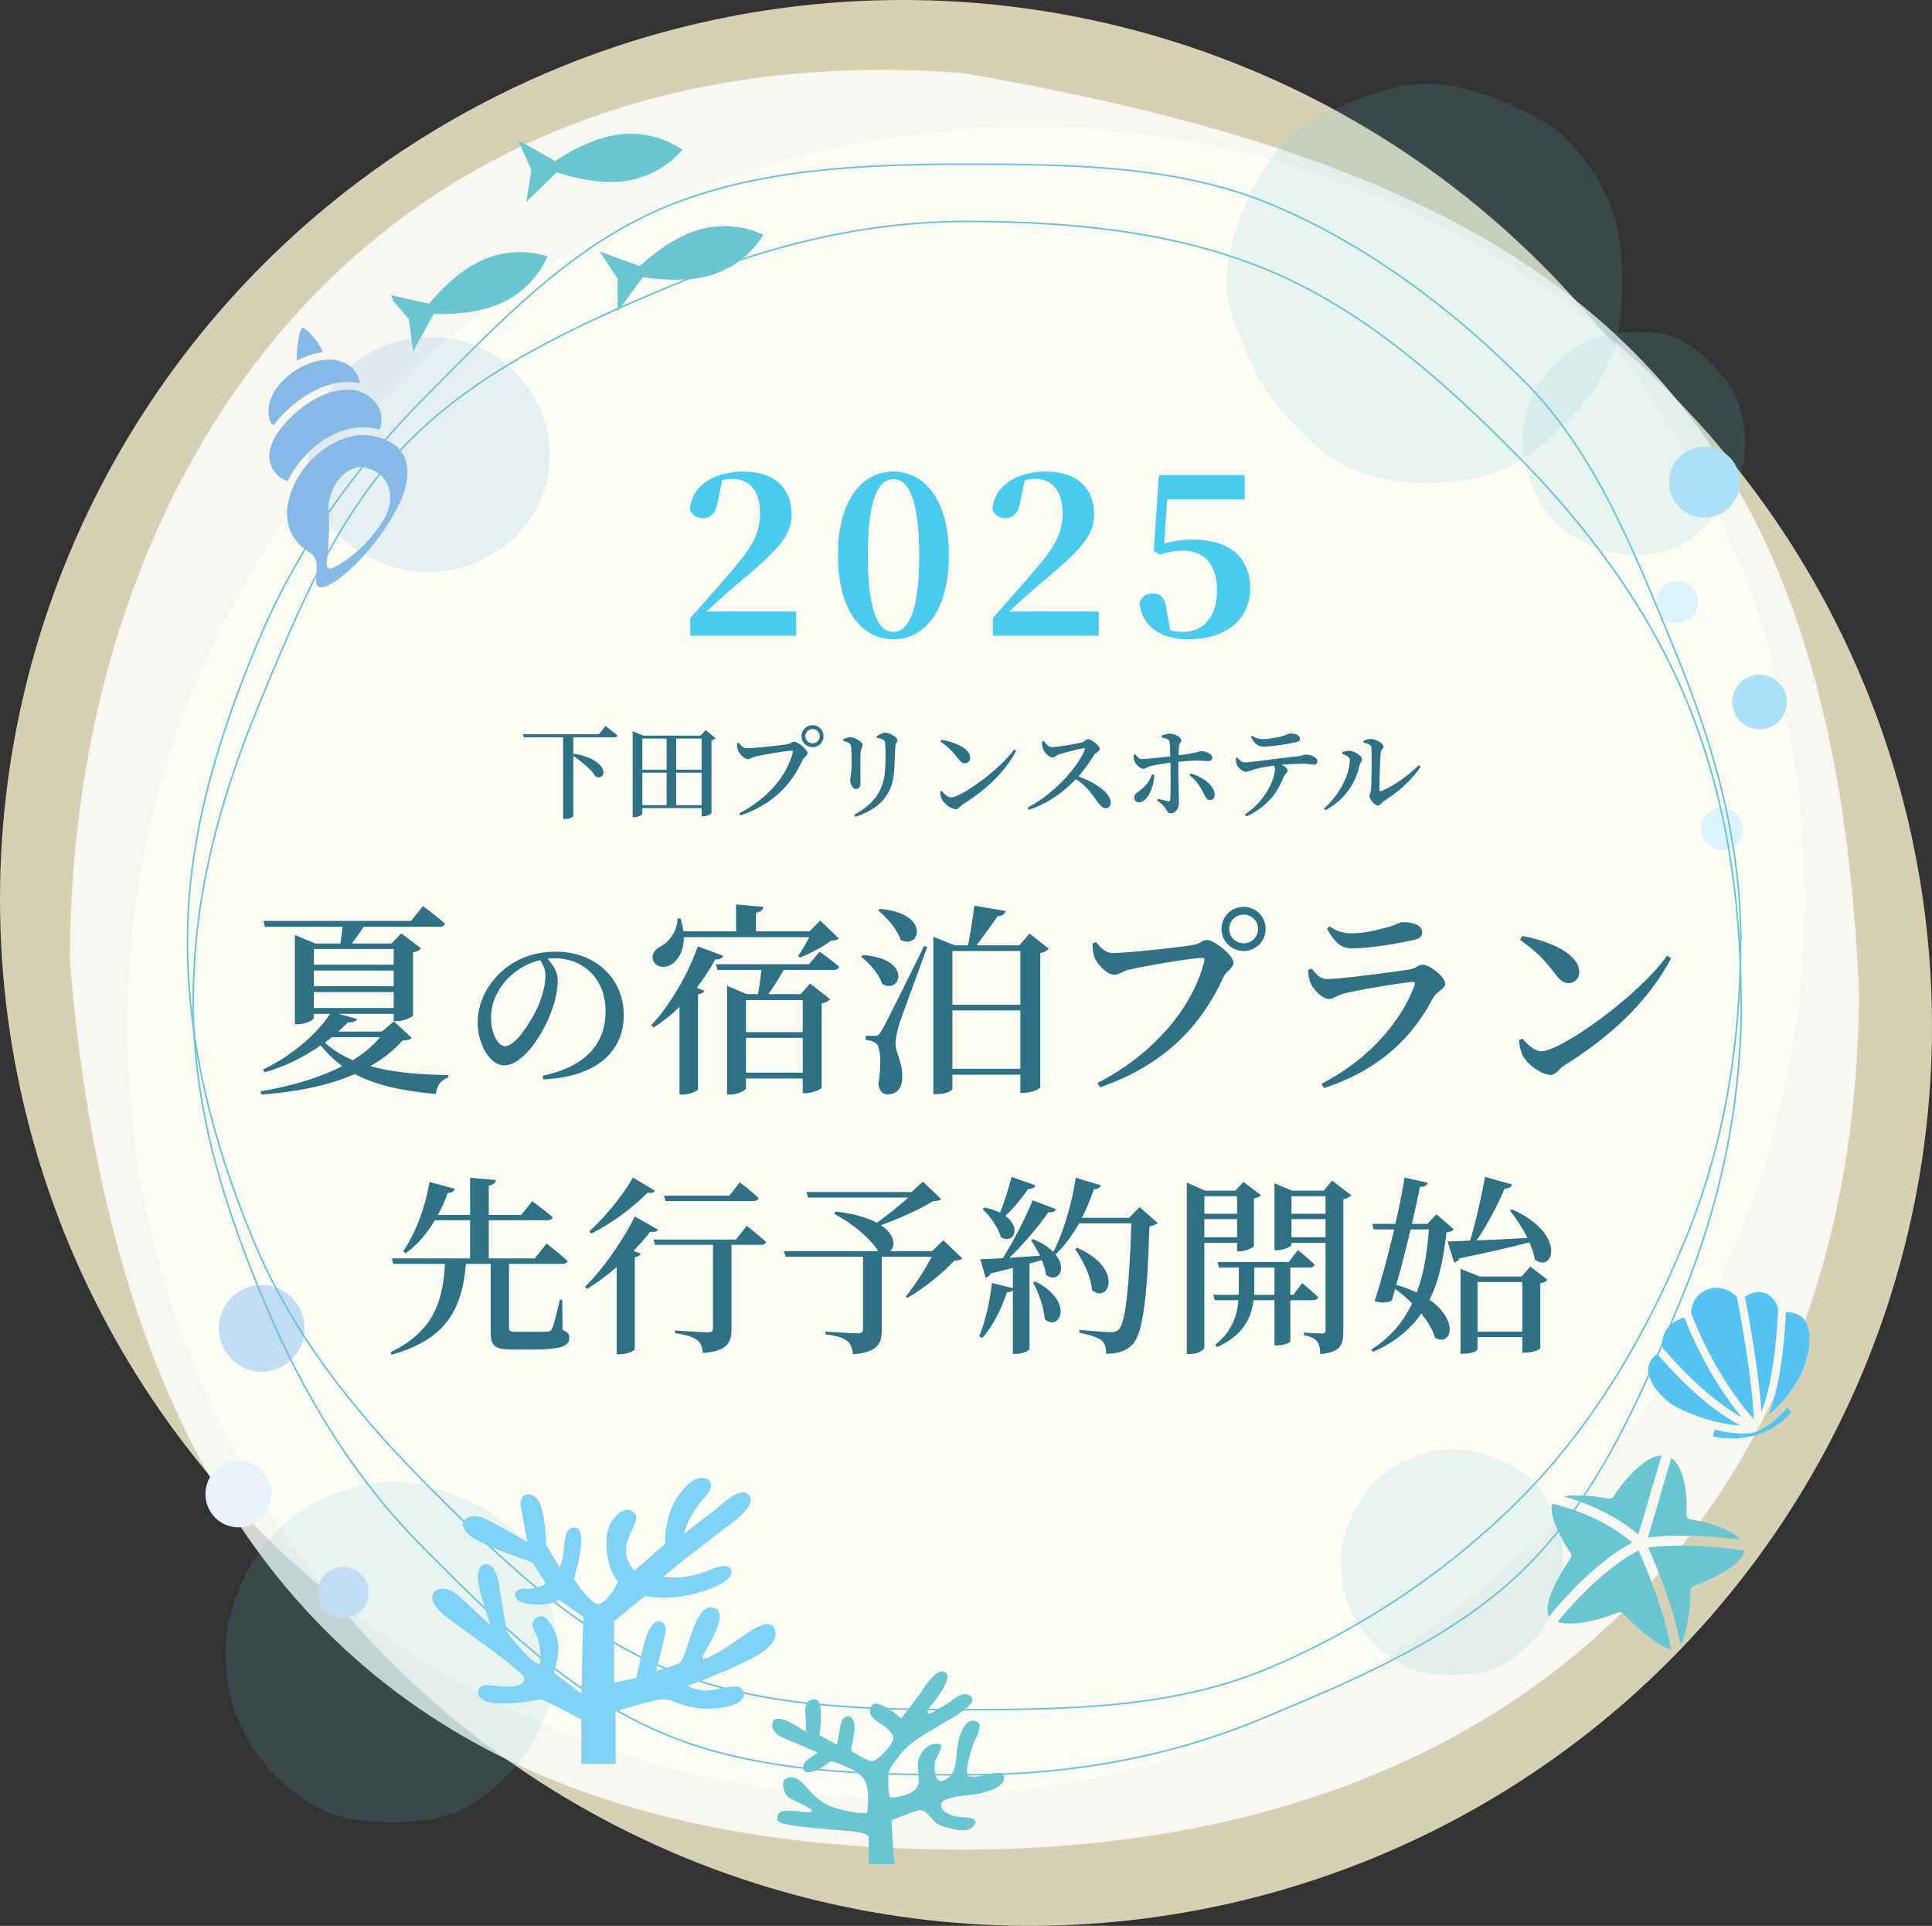 <svg width="608" height="606" viewBox="0 0 608 606" fill="none" xmlns="http://www.w3.org/2000/svg">
<rect x="0" y="0" width="608" height="606" fill="#333333" stroke="none"/>
<ellipse cx="324" cy="323" rx="284" ry="283" fill="#FDF9D6" fill-opacity="0.8"/>
<ellipse cx="284" cy="283" rx="284" ry="283" fill="#FDF9D6" fill-opacity="0.8"/>
<path d="M585 311.365C585 466.437 487.13 582 302.759 582C154.471 582 39.795 518.786 22 302.476C22 148.099 116.41 9.123 302.759 22.952C488.613 55.053 576.597 119.254 585 311.365Z" fill="white" fill-opacity="0.8"/>
<g style="mix-blend-mode:multiply" opacity="0.15">
<path d="M510.378 88.737C510.378 97.216 509.857 105.584 506.836 112.964C503.707 120.608 498.427 127.198 492.734 132.974C487.041 138.751 480.652 144.396 473.091 147.581C465.79 150.634 457.381 152.061 448.971 152.061C440.562 152.061 432.24 150.436 424.939 147.361C417.377 144.198 411.64 137.96 405.947 132.205C400.254 126.451 395.995 119.861 392.866 112.218C389.846 104.838 386 97.216 386 88.737C386 80.259 388.803 72.176 391.823 64.818C394.952 57.174 399.146 49.904 404.839 44.149C410.532 38.395 418.138 35.166 425.699 31.981C433 28.928 440.562 26.38 448.95 26.38C457.337 26.38 465.051 28.598 472.33 31.673C479.892 34.836 487.541 38.219 493.234 43.974C498.927 49.728 503.642 56.889 506.793 64.532C509.813 71.913 510.378 80.281 510.378 88.759V88.737Z" fill="#69C5D2"/>
</g>
<g style="mix-blend-mode:multiply" opacity="0.15">
<path d="M549.218 138.969C549.218 143.724 548.402 148.358 546.698 152.507C544.946 156.801 541.754 160.173 538.538 163.4C535.346 166.626 532.154 170.217 527.906 172.012C523.802 173.735 519.074 174.584 514.37 174.584C509.666 174.584 505.034 173.468 500.954 171.745C496.706 169.974 492.578 167.5 489.361 164.249C486.169 161.022 483.769 156.801 482.017 152.531C480.313 148.382 479.257 143.749 479.257 138.994C479.257 134.239 480.193 129.532 481.897 125.408C483.649 121.114 486.601 117.402 489.793 114.175C492.986 110.949 496.922 108.595 501.17 106.824C505.274 105.102 509.642 104.398 514.37 104.398C519.098 104.398 523.634 104.665 527.738 106.388C531.986 108.159 535.394 111.288 538.586 114.515C541.778 117.742 544.826 121.211 546.578 125.505C548.282 129.653 549.194 134.239 549.194 138.994L549.218 138.969Z" fill="#69C5D2"/>
</g>
<path d="M119.616 326.392H104.384C103.68 326.968 102.976 327.544 102.208 328.056C104.64 330.296 107.584 332.152 111.04 333.624C114.432 331.512 117.312 329.144 119.616 326.392ZM98.752 312.184V317.176H123.904V312.184H98.752ZM123.904 298.616H98.752V303.544H123.904V298.616ZM123.904 310.328V305.4H98.752V310.328H123.904ZM123.968 321.4L129.536 326.584C129.024 327.224 128.32 327.352 126.656 327.416C123.84 330.616 120.448 333.24 116.544 335.48C123.136 337.336 131.2 338.168 141.12 338.296L141.056 339.064C138.752 339.832 137.472 341.56 137.152 344.248C125.888 343.224 117.888 341.304 111.68 337.976C103.424 341.56 93.44 343.608 82.304 344.44L81.984 343.416C91.584 341.816 100.48 339.192 107.712 335.48C105.216 333.624 102.976 331.512 100.928 328.952C96 332.408 89.984 335.544 83.328 337.4L82.752 336.568C91.904 332.216 99.904 325.176 103.872 319.032H98.752V320.312C98.752 320.952 96.192 322.296 93.632 322.296H92.8V294.2L99.2 296.888H107.136C107.392 295.288 107.648 293.304 107.84 291.64H83.392L82.88 289.784H129.344L133.12 285.112C133.12 285.112 137.408 288.312 140.032 290.616C139.904 291.32 139.2 291.64 138.368 291.64H114.432C113.28 293.368 111.936 295.352 110.72 296.888H123.264L126.272 293.688L132.48 298.424C132.096 298.936 131.2 299.448 129.984 299.704V319.48C129.92 319.992 126.976 321.336 124.928 321.336H123.904V319.032H106.56L112.384 320.632C112.128 321.336 111.296 321.72 109.44 321.72C108.544 322.68 107.52 323.64 106.496 324.6H120.192L123.968 321.4ZM171.656 307.08C171.656 305.176 170.928 303.552 170.032 302.096C166.28 302.992 162.584 305.008 159.84 307.864C156.48 311.392 154.52 315.536 154.52 320.24C154.52 325.112 156.648 329.2 158.944 329.2C162.36 329.2 167.4 321.024 169.36 316.544C170.704 313.52 171.656 309.824 171.656 307.08ZM170.984 339.672L170.76 338.496C184.704 335.584 190.584 328.08 190.584 318.168C190.584 308.032 183.64 301.536 174.456 301.536C173.784 301.536 173.056 301.592 172.328 301.648C173.896 303.44 175.52 305.848 175.52 308.312C175.52 311.056 174.904 314.528 173.672 317.832C171.264 324.776 164.88 335.248 158.552 335.248C154.352 335.248 150.32 328.808 150.32 321.64C150.32 316.264 152.896 309.936 158.216 305.4C162.752 301.424 168.464 299.464 174.96 299.464C187.224 299.464 196.296 307.808 196.296 319.456C196.296 329.48 189.52 338.72 170.984 339.672ZM254.672 294.904H215.184C215.248 299.256 213.392 302.136 211.28 303.48C209.296 304.76 206.416 304.44 205.584 302.328C204.88 300.344 206.096 298.68 207.824 297.848C210.448 296.504 213.264 293.048 213.2 289.016H214.16C214.608 290.488 214.928 291.832 215.056 293.048H231.632V284.6L240.208 285.368C240.144 286.264 239.568 286.904 237.904 287.16V293.048H254.8L258.128 289.656L263.952 295.288C263.504 295.8 262.736 295.928 261.52 295.992C259.152 297.848 254.864 300.088 251.856 301.304L251.152 300.856C252.304 299.256 253.648 296.888 254.672 294.904ZM219.6 297.784L227.6 300.792C227.28 301.496 226.448 302.008 225.104 301.88C223.312 305.144 221.328 308.088 219.216 310.84L221.648 311.736C221.456 312.312 220.816 312.696 219.664 312.888V342.776C219.6 343.224 217.104 344.44 214.928 344.44H213.84V316.856C211.216 319.416 208.528 321.528 205.712 323.32L204.944 322.616C210.256 316.984 216.144 307.576 219.6 297.784ZM252.624 314.68H234.768V324.792H252.624V314.68ZM234.768 337.528H252.624V326.584H234.768V337.528ZM254.608 303.416L257.936 299.448C257.936 299.448 261.712 302.136 264.08 304.184C263.952 304.888 263.248 305.208 262.352 305.208H246.608C245.264 307.64 243.472 310.52 241.808 312.824H251.984L254.928 309.496L261.264 314.424C260.88 314.936 259.92 315.448 258.576 315.768V342.264C258.512 342.776 255.568 343.992 253.52 343.992H252.624V339.384H234.768V342.456C234.768 343.032 232.272 344.44 229.776 344.44H228.816V310.2L235.024 312.824H238.544C238.992 310.392 239.376 307.512 239.632 305.208H225.808L225.296 303.416H254.608ZM276.368 286.52L276.88 286.008C293.136 287.352 289.488 299 283.408 295.736C282.384 292.408 279.056 288.696 276.368 286.52ZM270.992 301.048L271.568 300.536C287.312 301.624 283.472 313.08 277.648 309.624C276.688 306.552 273.616 303.032 270.992 301.048ZM290.832 297.656L291.792 297.976C289.104 305.528 283.792 319.608 282.832 322.744C282.32 324.792 281.808 326.904 281.808 328.504C281.936 331.704 284.176 334.2 283.92 339.512C283.792 342.584 282.064 344.376 279.312 344.376C277.904 344.376 276.752 343.416 276.432 341.176C277.456 334.52 277.136 329.208 275.6 328.248C274.768 327.608 273.744 327.352 272.4 327.224V325.944H275.28C276.24 325.944 276.432 325.88 277.2 324.664C278.608 322.36 278.608 322.36 290.832 297.656ZM299.728 336.312H321.104V317.944H299.728V336.312ZM321.104 299.256H299.728V316.152H321.104V299.256ZM323.984 293.752L330.064 298.552C329.552 299.128 328.784 299.64 327.376 299.896V342.072C327.376 342.456 325.2 343.864 322.128 343.864H321.104V338.168H299.728V342.648C299.728 343.096 297.872 344.312 294.736 344.312H293.712V294.776L300.496 297.464H304.656C305.296 294.072 306.192 288.696 306.64 284.984L316.432 286.648C316.176 287.736 315.344 288.248 313.936 288.312C312.144 290.936 309.392 294.776 307.28 297.464H320.784L323.984 293.752ZM391.376 299.256C387.536 299.256 384.4 296.184 384.4 292.28C384.4 288.44 387.536 285.368 391.376 285.368C395.216 285.368 398.288 288.44 398.288 292.28C398.288 296.184 395.216 299.256 391.376 299.256ZM391.376 287.8C388.88 287.8 386.832 289.784 386.832 292.28C386.832 294.84 388.88 296.824 391.376 296.824C393.872 296.824 395.92 294.84 395.92 292.28C395.92 289.784 393.872 287.8 391.376 287.8ZM344.912 296.44C346.32 298.168 347.856 299.896 350.16 299.896C354.64 299.896 372.624 297.976 375.888 297.272C378.064 296.824 378.32 295.8 379.792 295.8C382.288 295.8 388.176 300.792 388.176 302.84C388.176 304.696 386 305.336 385.04 307.448C377.808 323.192 366.16 335.224 346.192 342.136L345.36 340.792C363.216 331.64 375.504 316.792 379.024 302.328C379.216 301.624 378.896 301.432 378.32 301.432C374.672 301.432 358.864 304.248 355.216 305.144C353.616 305.528 352.08 306.744 350.736 306.744C348.24 306.744 344.976 303.032 344.336 300.984C343.952 299.704 343.888 298.616 343.824 296.888L344.912 296.44ZM412.368 309.176C411.92 307.896 411.728 306.744 411.664 305.272L412.752 304.76C414.352 306.744 415.504 308.088 417.744 308.088C421.584 308.088 438.8 305.848 443.472 305.08C445.648 304.76 446.352 303.544 447.632 303.544C450 303.544 454.8 307.448 454.8 309.624C454.8 311.096 452.048 311.992 450.896 314.168C444.752 325.944 434.64 336.504 416.656 342.392L415.888 341.048C430.992 333.24 440.976 321.336 445.2 310.008C445.456 309.24 445.2 308.92 444.432 308.984C440.272 309.304 426.832 311.608 422.672 312.696C420.752 313.208 419.664 314.36 418.256 314.36C416.016 314.36 413.008 311.032 412.368 309.176ZM447.568 293.432C447.568 294.584 446.864 295.352 444.816 295.8C439.888 296.888 431.12 298.424 425.488 298.424C421.84 298.424 419.856 296.312 417.616 292.216L418.384 291.512C420.944 293.24 422.992 293.688 425.104 293.688C429.52 293.688 433.04 292.728 435.92 291.96C439.44 291.128 440.272 290.168 441.424 290.168C445.072 290.168 447.568 291.32 447.568 293.432ZM478.352 295.736L479.056 294.52C487.184 295.992 496.976 299.96 496.976 305.912C496.976 307.832 495.632 309.368 493.648 309.368C491.984 309.368 490.896 308.408 489.232 306.232C486.16 302.264 484.24 299.96 478.352 295.736ZM485.072 330.808C491.088 330.808 515.472 313.592 524.624 300.728L525.904 301.56C518.48 315.448 506.704 326.264 492.24 335.288C490.512 336.376 489.744 338.232 488.08 338.232C484.88 338.232 480.72 334.776 479.376 332.472C478.672 331.192 478.096 328.888 478.032 327.352L478.992 326.776C480.656 328.568 482.832 330.808 485.072 330.808Z" fill="#2E7184"/>
<g style="mix-blend-mode:multiply" opacity="0.15">
<path d="M175.309 520.221C175.309 527.47 173.955 534.016 171.358 540.34C168.687 546.886 165.358 552.84 160.455 557.796C155.589 562.715 150.211 567.375 143.735 570.112C137.478 572.737 130.49 573.366 123.283 573.366C116.075 573.366 109.05 572.774 102.831 570.149C96.355 567.449 90.83 562.9 85.927 557.981C81.025 553.062 77.366 547.108 74.659 540.562C72.061 534.238 71 527.47 71 520.221C71 512.972 72.61 506.426 75.207 500.102C77.878 493.556 81.281 487.676 86.184 482.72C91.05 477.801 96.574 473.622 103.05 470.885C109.306 468.26 116.075 466.3 123.246 466.3C130.417 466.3 137.295 468.038 143.552 470.627C150.028 473.326 156.54 476.655 161.406 481.611C166.272 486.529 168.687 493.519 171.358 500.065C173.955 506.389 175.236 512.972 175.236 520.221H175.309Z" fill="#69C5D2"/>
</g>
<path d="M188.478 231.064L190.526 228.44C190.526 228.44 192.894 230.232 194.334 231.48C194.238 231.832 193.886 231.992 193.406 231.992H180.414V237.144C192.062 239 191.07 245.88 187.486 244.376C186.11 242.168 183.006 239.576 180.414 237.88V256.76C180.414 257.016 179.39 257.72 177.79 257.72H177.214V231.992H164.83L164.574 231.064H188.478ZM212.798 253.368H220.798V243.128H212.798V253.368ZM202.142 243.128V253.368H209.79V243.128H202.142ZM209.79 232.408H202.142V242.2H209.79V232.408ZM220.798 232.408H212.798V242.2H220.798V232.408ZM222.046 229.752L225.214 232.28C225.022 232.536 224.542 232.792 223.902 232.952V255.896C223.838 256.152 222.398 256.888 221.278 256.888H220.798V254.296H202.142V255.992C202.142 256.376 200.958 257.144 199.614 257.144H199.102V230.072L202.366 231.48H220.478L222.046 229.752ZM255.71 235.128C253.79 235.128 252.222 233.592 252.222 231.64C252.222 229.72 253.79 228.184 255.71 228.184C257.63 228.184 259.166 229.72 259.166 231.64C259.166 233.592 257.63 235.128 255.71 235.128ZM255.71 229.4C254.462 229.4 253.438 230.392 253.438 231.64C253.438 232.92 254.462 233.912 255.71 233.912C256.958 233.912 257.982 232.92 257.982 231.64C257.982 230.392 256.958 229.4 255.71 229.4ZM232.478 233.72C233.182 234.584 233.95 235.448 235.102 235.448C237.342 235.448 246.334 234.488 247.966 234.136C249.054 233.912 249.182 233.4 249.918 233.4C251.166 233.4 254.11 235.896 254.11 236.92C254.11 237.848 253.022 238.168 252.542 239.224C248.926 247.096 243.102 253.112 233.118 256.568L232.702 255.896C241.63 251.32 247.774 243.896 249.534 236.664C249.63 236.312 249.47 236.216 249.182 236.216C247.358 236.216 239.454 237.624 237.63 238.072C236.83 238.264 236.062 238.872 235.39 238.872C234.142 238.872 232.51 237.016 232.19 235.992C231.998 235.352 231.966 234.808 231.934 233.944L232.478 233.72ZM281.405 242.424C280.989 250.008 276.797 254.552 269.181 257.016L268.829 256.376C274.941 253.08 278.077 248.824 278.525 242.392C278.717 239.8 278.717 236.152 278.589 234.168C278.557 233.496 278.493 233.112 277.885 232.76C277.469 232.504 276.733 232.344 275.965 232.184L275.933 231.608C276.733 231.096 277.853 230.552 278.589 230.552C279.901 230.552 282.429 232.024 282.429 232.856C282.429 233.624 281.821 233.88 281.757 234.872C281.661 236.76 281.533 240.472 281.405 242.424ZM267.165 233.816C266.685 233.56 266.077 233.336 265.373 233.144V232.568C266.077 232.28 266.941 231.992 267.613 231.992C268.925 231.992 271.453 233.4 271.453 234.424C271.453 235.16 270.909 235.576 270.813 236.824C270.717 238.2 270.781 244.44 270.781 246.232C270.781 247.736 270.205 248.28 269.341 248.28C268.413 248.28 267.581 246.936 267.581 245.368C267.581 244.536 267.965 243.48 267.997 241.08C268.029 239.544 267.965 236.28 267.837 235.032C267.741 234.328 267.645 234.072 267.165 233.816ZM295.997 233.368L296.349 232.76C300.413 233.496 305.309 235.48 305.309 238.456C305.309 239.416 304.637 240.184 303.645 240.184C302.813 240.184 302.269 239.704 301.437 238.616C299.901 236.632 298.941 235.48 295.997 233.368ZM299.357 250.904C302.365 250.904 314.557 242.296 319.133 235.864L319.773 236.28C316.061 243.224 310.173 248.632 302.941 253.144C302.077 253.688 301.693 254.616 300.861 254.616C299.261 254.616 297.181 252.888 296.509 251.736C296.157 251.096 295.869 249.944 295.837 249.176L296.317 248.888C297.149 249.784 298.237 250.904 299.357 250.904ZM327.924 233.464L328.532 233.208C329.172 234.072 329.908 235.096 330.996 235.096C333.012 235.096 338.932 234.008 340.564 233.592C341.3 233.4 341.78 232.6 342.356 232.6C343.54 232.6 346.1 234.744 346.1 235.64C346.1 236.408 344.82 236.824 344.436 237.4C343.348 239.032 341.556 241.912 339.38 244.312C344.596 246.2 349.556 249.464 349.556 252.664C349.556 253.496 348.98 254.328 347.956 254.328C346.868 254.328 346.196 253.336 344.852 251.576C343.124 249.176 341.524 247.032 338.58 245.176C335.636 248.248 330.836 252.472 323.764 254.84L323.348 254.168C330.9 250.264 338.644 242.36 341.396 235.96C341.556 235.512 341.364 235.416 341.012 235.448C339.316 235.672 335.06 236.824 333.396 237.304C332.372 237.624 332.116 238.328 331.252 238.328C330.036 238.328 328.628 236.664 328.244 235.64C328.052 235.096 327.924 234.328 327.924 233.464ZM362.516 243.704L363.252 243.832C363.156 247.512 361.14 252.472 358.452 252.472C357.524 252.472 356.948 251.832 356.948 250.968C356.948 249.816 357.684 249.592 359.028 248.504C361.044 246.936 361.908 245.4 362.516 243.704ZM365.588 232.088L365.556 231.48C366.292 231.192 367.38 230.872 368.276 230.872C369.78 230.904 371.764 232.056 371.764 232.952C371.764 233.624 371.156 233.784 371.06 234.68C370.964 235.416 370.9 236.504 370.868 237.688C377.108 236.856 377.364 236.376 378.132 236.376C379.476 236.376 381.492 237.208 381.492 238.392C381.492 239.16 381.044 239.48 380.18 239.48C379.092 239.48 378.068 239.32 376.404 239.32C375.156 239.32 372.916 239.512 370.804 239.736C370.804 240.728 370.804 241.688 370.804 242.488C370.804 245.4 371.028 251.512 371.028 252.6C371.028 254.168 370.004 255.928 368.564 255.928C367.412 255.928 367.412 255.32 366.676 254.168C366.196 253.464 365.236 252.6 364.148 251.928L364.436 251.352C365.62 251.672 366.836 251.992 367.668 252.12C368.02 252.152 368.244 252.088 368.276 251.672C368.404 250.072 368.404 245.176 368.372 242.456C368.372 241.848 368.372 240.952 368.34 239.992C366.324 240.248 363.892 240.632 362.324 240.984C361.076 241.272 360.596 241.912 359.764 241.912C358.9 241.912 357.588 240.792 357.044 239.576C356.82 239.096 356.756 238.168 356.756 237.56L357.268 237.336C357.972 238.264 358.548 238.872 359.38 238.872C360.852 238.872 365.748 238.296 368.308 238.008C368.276 235.992 368.18 234.04 368.052 233.464C367.828 232.6 367.06 232.376 365.588 232.088ZM374.324 243.896L374.676 243.384C378.324 244.44 381.908 246.84 382.26 249.816C382.388 250.936 381.844 251.736 380.82 251.736C379.7 251.736 379.252 250.584 378.708 249.528C377.78 247.608 376.5 245.624 374.324 243.896ZM393.652 231.864L394.036 231.512C395.284 232.344 396.308 232.568 397.364 232.568C399.508 232.568 401.876 232.056 403.316 231.704C405.044 231.256 405.492 230.808 406.036 230.808C407.828 230.808 409.076 231.416 409.076 232.44C409.076 233.016 408.724 233.4 407.7 233.592C405.204 234.136 400.308 234.936 397.556 234.936C395.732 234.936 394.74 233.88 393.652 231.864ZM388.948 238.552L389.396 238.36C390.132 239.192 390.74 239.896 391.636 239.896C393.812 239.896 402.676 238.552 407.668 238.072C409.876 237.848 410.452 237.464 410.868 237.464C412.564 237.464 414.58 238.36 414.58 239.48C414.58 240.312 414.228 240.6 413.428 240.6C412.788 240.6 411.348 240.312 409.62 240.312C408.18 240.312 405.908 240.408 403.412 240.632C404.436 241.24 405.204 241.88 405.204 242.488C405.204 243.224 404.372 243.48 403.828 244.792C402.42 248.312 399.732 253.368 392.308 256.92L391.764 256.312C399.06 251.416 401.236 244.28 401.236 242.104C401.236 241.72 401.14 241.336 400.852 240.92C398.484 241.24 395.892 241.752 394.868 242.04C393.844 242.36 392.82 242.84 391.988 242.84C391.028 242.872 389.492 241.464 389.14 240.44C388.948 239.96 388.916 239.288 388.948 238.552ZM429.114 233.72L429.082 233.144C430.01 232.696 430.65 232.536 431.45 232.536C432.986 232.536 435.386 233.976 435.386 234.904C435.386 235.672 434.65 235.768 434.522 236.888C434.298 238.584 434.074 246.168 434.106 248.504C434.106 248.952 434.33 249.08 434.714 248.92C438.746 247.256 443.13 244.056 446.49 240.792L447.066 241.24C444.346 245.464 439.77 249.4 435.642 251.992C434.906 252.472 434.394 253.464 433.594 253.464C432.602 253.464 430.97 251.448 430.97 250.648C430.97 250.008 431.354 249.656 431.482 248.408C431.61 246.744 431.77 238.36 431.578 235.288C431.546 234.424 430.682 233.976 429.114 233.72ZM424.794 239.128C424.794 238.104 423.418 237.592 422.458 237.272V236.664C423.098 236.44 423.834 236.216 424.666 236.248C426.01 236.312 428.634 237.72 428.634 238.872C428.634 239.64 427.962 240.088 427.802 240.888C426.746 246.072 423.482 251.448 417.146 254.968L416.666 254.392C421.626 250.168 424.794 243.416 424.794 239.128Z" fill="#2E7184"/>
<path d="M217.234 200V194.492C221.246 189.936 225.258 185.448 228.59 181.572C235.934 173.14 239.198 168.584 239.198 161.512C239.198 154.576 235.934 150.7 230.494 150.7C228.454 150.7 226.346 151.176 224.102 152.264L227.366 150.7L225.87 157.84C225.122 162.056 223.15 163.076 221.178 163.076C219.342 163.076 217.778 162.056 217.098 160.356C217.642 152.536 225.258 148.388 233.826 148.388C244.23 148.388 249.126 153.964 249.126 162.056C249.126 169.196 243.346 174.364 231.174 184.496C228.794 186.536 224.85 190.072 220.974 193.676L221.722 191.16V192.452H250.554V200H217.234ZM281.125 201.156C272.013 201.156 263.717 193.2 263.717 174.704C263.717 156.276 272.013 148.388 281.125 148.388C290.237 148.388 298.601 156.276 298.601 174.704C298.601 193.2 290.237 201.156 281.125 201.156ZM281.125 198.844C285.409 198.844 289.285 193.472 289.285 174.704C289.285 156.004 285.409 150.768 281.125 150.768C276.841 150.768 273.101 155.936 273.101 174.704C273.101 193.54 276.841 198.844 281.125 198.844ZM312.447 200V194.492C316.459 189.936 320.471 185.448 323.803 181.572C331.147 173.14 334.411 168.584 334.411 161.512C334.411 154.576 331.147 150.7 325.707 150.7C323.667 150.7 321.559 151.176 319.315 152.264L322.579 150.7L321.083 157.84C320.335 162.056 318.363 163.076 316.391 163.076C314.555 163.076 312.991 162.056 312.311 160.356C312.855 152.536 320.471 148.388 329.039 148.388C339.443 148.388 344.339 153.964 344.339 162.056C344.339 169.196 338.559 174.364 326.387 184.496C324.007 186.536 320.063 190.072 316.187 193.676L316.935 191.16V192.452H345.767V200H312.447ZM373.891 201.156C364.847 201.156 359.271 196.736 358.591 189.596C359.271 187.692 360.903 186.74 362.671 186.74C365.187 186.74 366.683 188.1 367.091 191.772L368.383 198.98L366.071 197.212C368.247 198.368 369.607 198.844 372.191 198.844C378.787 198.844 383.003 194.22 383.003 185.584C383.003 177.628 378.855 173.276 372.395 173.276C369.743 173.276 367.431 173.752 365.051 174.568L363.079 173.344L364.711 149.544H391.707V157.16H366.071L367.703 151.584L366.207 173.004L363.555 172.188C367.431 170.42 371.171 169.808 375.387 169.808C386.539 169.808 393.407 175.112 393.407 185.108C393.407 195.444 385.315 201.156 373.891 201.156Z" fill="#4ACAED"/>
<path d="M176.92 409L177.04 418.48C178.78 419.14 179.14 419.8 179.14 421C179.14 423.52 176.86 424.66 167.26 424.66H161.2C155.62 424.66 154.42 423.46 154.42 419.26V397.72H146.62C145.42 412.3 140.14 421.54 123.22 426.28L122.92 425.5C135.94 419.14 139.36 410.32 140.02 397.72H123.82L123.28 395.98H147.94V383.98H136.84C134.26 388.3 131.2 391.84 127.66 394.36L126.88 393.76C130.48 388.48 133.78 380.38 135.16 371.92L143.14 374.08C142.9 374.86 142.24 375.4 140.92 375.34C140.02 377.8 139 380.14 137.8 382.3H147.94V370.6L156.04 371.32C155.92 372.16 155.38 372.76 153.82 373.06V382.3H164.02L167.5 377.98C167.5 377.98 171.4 380.86 173.92 383.02C173.8 383.68 173.14 383.98 172.3 383.98H153.82V395.98H168.34L172 391.3C172 391.3 176.14 394.54 178.6 396.76C178.42 397.42 177.82 397.72 176.92 397.72H160.18V398.44V417.82C160.18 418.78 160.42 419.08 162.4 419.08H167.74C169.84 419.08 171.58 419.08 172.36 419.02C173.14 418.96 173.38 418.72 173.74 418.06C174.34 416.92 175.18 413.26 176.2 409H176.92ZM237.16 377.92H209.44L208.96 376.24H229.54L232.78 372.04C232.78 372.04 236.56 374.92 238.72 376.96C238.6 377.62 238 377.92 237.16 377.92ZM199.18 370.54L206.08 374.68C205.72 375.28 205.12 375.52 203.8 375.28C199.78 379.42 193 384.76 186.04 388.18L185.44 387.46C190.78 382.72 196.48 375.4 199.18 370.54ZM199.78 382.78L207.04 386.92C206.74 387.52 206.14 387.82 204.64 387.58C203.2 389.44 201.4 391.48 199.36 393.64L201.64 394.48C201.4 395.02 200.86 395.44 199.78 395.62V424.54C199.72 425.02 197.32 426.16 195.16 426.16H194.08V398.68C191.2 401.2 188.02 403.6 184.78 405.58L184.12 404.92C190.42 398.68 196.72 389.14 199.78 382.78ZM231.64 390.04L235 385.72C235 385.72 238.78 388.72 241.12 390.82C240.94 391.42 240.28 391.72 239.44 391.72H230.2V418.18C230.2 422.32 229.06 425.2 221.2 425.74C221.08 424 220.54 422.5 219.4 421.66C218.14 420.76 216.28 420.04 212.44 419.5V418.66C212.44 418.66 221.14 419.26 222.76 419.26C224.02 419.26 224.38 418.84 224.38 418V391.72H206.14L205.66 390.04H231.64ZM296.86 390.28L302.86 395.98C302.32 396.46 301.66 396.64 300.28 396.7C296.92 400.48 290.56 405.52 285.58 408.4L285.04 407.98C287.74 404.68 291.22 399.4 293.2 395.44H277.48V418.54C277.48 422.68 276.28 425.56 268.42 426.16C268.3 424.36 267.76 422.92 266.62 421.96C265.48 421.06 263.62 420.34 259.78 419.86V419.02C259.78 419.02 268.36 419.56 270.04 419.56C271.18 419.56 271.6 419.14 271.6 418.3V395.44H247.24L246.7 393.7H276.4C274.6 390.7 269.56 385.66 262.54 382L262.84 381.22C268.78 381.88 273.04 383.2 275.92 384.76C279.16 382.48 283.12 379.36 285.82 376.84H254.32L253.78 375.1H286.84L290.44 371.86L296.2 377.32C295.72 377.8 295 377.92 293.56 377.98C289.66 380.5 282.76 383.5 277.24 385.54C281.86 388.6 281.86 392.32 280.06 393.7H293.32L296.86 390.28ZM318.34 370.36L325.9 373C325.66 373.66 324.94 374.14 323.62 374.08C321.46 377.14 318.94 380.26 316.36 382.6C321.76 386.44 318.7 391.72 314.92 389.26C314.2 386.2 311.44 382.6 309.22 380.44L309.76 379.96C311.8 380.38 313.42 380.98 314.74 381.58C316 378.46 317.32 374.26 318.34 370.36ZM325.12 403.6L325.84 403.24C338.44 409.72 333.34 419.26 328.78 415.06C328.54 411.34 326.8 406.72 325.12 403.6ZM358.6 379.84L364.3 384.82C363.82 385.36 363.04 385.72 361.72 385.9C361.12 406.48 359.86 419.38 356.5 422.98C354.4 425.14 351.88 425.98 348.1 425.98C348.1 424.18 347.74 422.68 346.72 421.84C345.58 420.82 342.7 419.98 339.7 419.38V418.48C342.94 418.78 347.98 419.2 349.54 419.2C350.8 419.2 351.34 418.96 352.06 418.36C354.34 416.26 355.48 403 356.02 384.94H339.58C337.42 388.78 334.96 392.08 332.2 394.72H332.14C336.1 399.46 332.68 403.96 329.2 401.14C329.02 399.7 328.54 398.08 327.88 396.52L323.98 397.6V424.48C323.98 424.84 322.24 426.04 319.6 426.04H318.76V405.94C318.46 406.36 317.8 406.66 316.84 406.72C315.04 412.24 312.34 417.46 309.1 421L308.14 420.46C310 416.14 311.5 409.72 312.16 403.72L318.76 405.34V398.98C316.6 399.52 314.26 400.12 311.74 400.72C311.38 401.5 310.84 401.92 310.18 402.04L308.5 396.22C310.06 396.22 312.58 396.1 315.58 395.92C319.12 390.34 322.78 383.08 325 377.68L332.32 380.5C332.02 381.16 331.24 381.64 329.92 381.46C327.04 385.66 322.36 391.24 317.62 395.8C320.56 395.62 323.86 395.38 327.28 395.14C326.38 393.34 325.42 391.66 324.46 390.28L325.12 389.92C328.06 391.12 330.1 392.56 331.48 393.94C334.54 388.06 337.24 379.18 338.56 370.6L346.48 373C346.18 373.72 345.52 374.2 344.26 374.2C343.18 377.38 341.92 380.38 340.48 383.2H355.36L358.6 379.84ZM338.32 393.04L338.98 392.62C353.98 399.28 348.82 410.44 343.66 405.94C343.36 401.56 340.72 396.46 338.32 393.04ZM389.32 376.42H379V381.94H389.32V376.42ZM379 389.32H389.32V383.62H379V389.32ZM389.32 391.06H379V424C379 424.72 377.02 426.1 374.44 426.1H373.48V372.1L379.3 374.68H388.78L391.3 371.92L396.82 376.06C396.46 376.48 395.68 376.96 394.6 377.14V392.08C394.54 392.56 391.96 393.76 390.16 393.76H389.32V391.06ZM394.66 407.44H401.08V398.86H394.72V405.4C394.72 406.06 394.72 406.72 394.66 407.44ZM413.2 409.12H406.06V422.08C406.06 422.38 404.44 423.34 401.98 423.34H401.08V409.12H394.48C393.88 414.34 391.48 420.1 383.02 423.88L382.42 423.16C387.7 419.02 389.32 413.98 389.74 409.12H382.3L381.82 407.44H389.8C389.86 406.78 389.86 406.06 389.86 405.4V398.86H383.62L383.14 397.12H405.58L408.46 393.4C408.46 393.4 411.7 395.98 413.68 397.9C413.56 398.56 412.96 398.86 412.12 398.86H406.06V407.44H407.02L409.78 403.72C409.78 403.72 412.9 406.3 414.82 408.16C414.64 408.82 414.04 409.12 413.2 409.12ZM406.42 389.32H417.16V383.62H406.42V389.32ZM417.16 376.42H406.42V381.94H417.16V376.42ZM419.2 371.5L425.26 376.12C424.84 376.6 423.88 377.14 422.74 377.38V419.08C422.74 423.16 421.96 425.44 415.54 426.1C415.42 424.36 415.18 422.92 414.52 422.14C413.74 421.24 412.66 420.58 410.32 420.16V419.32C410.32 419.32 415 419.62 415.96 419.62C416.92 419.62 417.16 419.26 417.16 418.48V391.06H406.42V391.72C406.42 392.2 404.08 393.4 401.86 393.4H401.08V372.34L406.66 374.68H416.56L419.2 371.5ZM449.68 386.86H443.92C442.54 392.68 440.92 399.04 439.42 404.32C441.88 405.04 443.98 405.82 445.84 406.72C448.12 400.72 449.14 393.94 449.68 386.86ZM452.08 382.12L457.48 386.8C457.06 387.4 456.52 387.64 455.2 387.76C454.36 395.38 453.04 402.64 449.86 409C459.4 415.66 456.64 423.88 451.6 420.94C450.88 418.42 449.32 415.84 447.28 413.32C443.92 418.18 439.12 422.32 432.1 425.38L431.56 424.66C437.62 420.82 441.64 415.9 444.4 410.14C442.72 408.46 440.86 406.9 439.06 405.58C438.7 406.9 438.34 408.1 437.98 409.24C436.96 409.96 434.8 410.08 432.58 409.42C434.38 404.14 436.78 395.2 438.76 386.86H432.34L431.8 385.12H439.12C440.44 379.36 441.52 374.02 442 370.54L449.26 372.16C449.02 372.94 448.42 373.48 446.86 373.48C446.32 376.24 445.42 380.44 444.34 385.12H449.2L452.08 382.12ZM464.98 419.02H479.08V403.42H464.98V419.02ZM478.84 401.68L481.6 398.56L487 402.7C486.58 403.24 485.98 403.6 484.72 403.78V424.24C484.72 424.54 482.8 425.62 480.04 425.62H479.08V420.76H464.98V424.6C464.98 425.02 463.3 425.98 460.54 425.98H459.64V399.28L465.7 401.68H478.84ZM475.18 380.92L475.84 380.56C493.3 388.3 488.74 400.84 483.04 396.34C482.74 394.6 482.14 392.8 481.3 390.94C475.9 392.32 468.76 394 459.28 395.98C458.92 396.7 458.26 397.18 457.6 397.24L455.56 390.64C457.24 390.64 459.64 390.52 462.64 390.4C464.56 384.1 466.3 376.18 467.32 370.36L475.84 372.7C475.6 373.48 474.88 374.02 473.5 374.02C471.58 378.64 468.34 384.94 464.68 390.34C469.3 390.16 474.88 389.86 480.7 389.56C479.14 386.38 477.04 383.32 475.18 380.92Z" fill="#2E7184"/>
<g clip-path="url(#clip0_38_42)">
<path d="M541.69 267.456C538.042 267.304 535.208 264.224 535.36 260.577C535.512 256.93 538.592 254.096 542.239 254.247C545.886 254.399 548.72 257.479 548.569 261.126C548.417 264.774 545.337 267.608 541.69 267.456Z" fill="#DDF3FC"/>
<path d="M527.543 196.086C523.895 195.935 521.061 192.855 521.213 189.207C521.365 185.56 524.445 182.726 528.092 182.878C531.739 183.029 534.573 186.109 534.422 189.757C534.27 193.404 531.19 196.238 527.543 196.086Z" fill="#DDF3FC"/>
<path d="M562.317 221.253C562.12 225.989 558.124 229.676 553.378 229.479C548.632 229.281 544.955 225.275 545.152 220.539C545.349 215.803 549.346 212.116 554.092 212.313C558.838 212.511 562.515 216.507 562.317 221.253Z" fill="#AAE1F8"/>
<path d="M547.545 152.179C547.288 158.344 542.085 163.132 535.93 162.876C529.775 162.62 524.987 157.417 525.244 151.252C525.5 145.087 530.693 140.309 536.848 140.565C543.003 140.821 547.791 146.024 547.535 152.179L547.545 152.179Z" fill="#AAE1F8"/>
</g>
<path d="M111.698 508.308C107.801 510.394 102.97 508.892 100.906 504.951C98.842 501.01 100.328 496.124 104.225 494.037C108.121 491.95 112.953 493.453 115.017 497.394C117.08 501.334 115.594 506.221 111.698 508.308Z" fill="#C2DCF2"/>
<path d="M65.855 475.034C68.537 480.156 74.813 482.108 79.877 479.396C84.942 476.683 86.872 470.336 84.19 465.214C81.508 460.092 75.232 458.14 70.167 460.853C65.103 463.566 63.173 469.912 65.855 475.034Z" fill="#E6F1FA"/>
<path d="M70.438 424.379C73.922 431.033 82.092 433.574 88.672 430.05C95.252 426.526 97.765 418.263 94.28 411.609C90.796 404.955 82.626 402.414 76.046 405.938C69.466 409.462 66.953 417.724 70.438 424.379Z" fill="#C2DCF2"/>
<g clip-path="url(#clip1_38_42)">
<path d="M513.652 485.392C504.202 477.214 492.092 474.001 488.404 473.167C487.419 476.901 491.379 484.536 494.229 488.646C494.606 489.188 494.606 489.919 494.229 490.44C491.903 493.653 486.141 502.978 487.105 507.714C487.189 508.089 487.335 508.381 487.482 508.673C490.897 504.459 501.709 491.775 513.652 485.392Z" fill="#69C5D2"/>
<path d="M532.049 478.132C531.232 478.027 530.645 477.297 530.708 476.463C531.001 472.311 530.624 461.839 525.931 458.814L518.597 483.827C529.262 482.429 542.023 483.764 547.743 484.515C544.432 480.677 535.695 478.632 532.049 478.132Z" fill="#69C5D2"/>
<path d="M518.681 486.977C520.902 491.942 526.769 505.795 528.801 517.686C530.897 514.452 531.944 506.254 532.007 500.517C532.007 499.849 532.426 499.265 533.055 499.056C537.225 497.617 548.372 492.652 549 487.853C544.726 487.248 530.122 485.413 518.681 486.977Z" fill="#69C5D2"/>
<path d="M522.893 458C517.047 458.209 510.153 467.117 507.827 470.872C507.471 471.435 506.822 471.706 506.172 471.581C501.856 470.705 495.884 470.183 492.071 470.872C497.581 472.395 507.387 475.879 515.58 482.93L522.893 458Z" fill="#69C5D2"/>
<path d="M490.143 510.384C495.863 512.115 505.564 508.944 509.147 507.422C509.357 507.338 509.567 507.296 509.776 507.296C510.195 507.296 510.635 507.463 510.928 507.797C515.119 512.324 521.95 518.165 525.826 518.979C523.961 507.109 517.696 492.464 515.643 487.874C504.391 493.694 493.705 506.024 490.143 510.363V510.384Z" fill="#69C5D2"/>
</g>
<g style="mix-blend-mode:multiply">
<path d="M548 315.148C548 348.51 541.071 379.741 529.086 408.732C516.677 438.826 503.349 469.914 480.794 492.582C458.239 515.249 427.164 528.289 397.22 540.759C368.337 552.804 337.438 558.488 304.242 558.488C271.046 558.488 238.097 557.707 209.214 545.698C179.27 533.227 155.796 509.707 133.241 487.039C110.686 464.371 94.741 437.653 82.297 407.56C70.313 378.533 60.803 348.546 60.803 315.184C60.803 281.822 69.287 251.373 81.237 222.381C93.645 192.288 106.16 161.52 128.715 138.816C151.271 116.149 181.426 102.363 211.335 89.892C240.218 77.848 270.975 69.676 304.171 69.676C337.368 69.676 370.175 72.981 399.023 84.989C428.967 97.46 453.749 119.453 476.304 142.156C498.859 164.824 518.48 190.689 530.889 220.782C542.874 249.81 547.894 281.786 547.894 315.184L548 315.148Z" stroke="#69C5D2" stroke-width="0.5" stroke-miterlimit="10"/>
</g>
<g style="mix-blend-mode:multiply">
<path d="M547.788 296.175C547.788 329.537 542.273 361.229 530.288 390.257C517.879 420.35 501.193 448.738 478.638 471.406C456.083 494.074 428.578 512.691 398.67 525.162C369.787 537.206 337.509 537.988 304.278 537.988C271.046 537.988 238.769 537.242 209.886 525.197C179.942 512.727 156.786 489.739 134.231 467.071C111.676 444.404 91.949 419.817 79.505 389.724C67.52 360.697 59 329.537 59 296.175C59 262.813 68.722 232.116 80.707 203.124C93.115 173.031 111.287 147.556 133.842 124.889C156.397 102.221 179.164 77.706 209.108 65.235C237.991 53.19 271.081 51.663 304.278 51.663C337.474 51.663 370.989 52.196 399.872 64.24C429.816 76.711 457.108 97.247 479.663 119.914C502.218 142.582 514.203 173.528 526.647 203.621C538.632 232.649 547.823 262.813 547.823 296.175H547.788Z" stroke="#69C5D2" stroke-width="0.5" stroke-miterlimit="10"/>
</g>
<g clip-path="url(#clip2_38_42)">
<path d="M547.696 448.552C541.489 448.342 532.528 445.51 527.452 442.708C523.268 440.401 518.741 435.291 518.7 431.056C518.687 429.079 519.658 427.404 521.599 426.031C524.483 429.486 535.579 442.229 547.68 448.554L547.696 448.552Z" fill="#54C3F1"/>
<path d="M523.068 423.899C522.953 422.482 522.927 416.517 530.089 414.621C531.622 418.632 537.647 433.344 548.128 445.959C536.043 439.332 524.774 425.961 523.068 423.899Z" fill="#54C3F1"/>
<path d="M551.897 446.552C539.523 432.71 532.914 415.124 532.132 412.987C532.213 411.963 532.833 407.253 537.644 405.63C542.346 404.07 545.785 407.278 546.604 408.164C547.177 411.09 551.443 433.038 551.897 446.552Z" fill="#54C3F1"/>
<path d="M549.128 408.086C550.16 407.352 552.599 405.971 555.287 406.872C558.599 407.984 559.467 411.291 559.577 411.81C559.509 413.664 558.769 433.401 554.281 444.263C553.532 430.933 549.912 412.102 549.128 408.086Z" fill="#54C3F1"/>
<path d="M567.09 414.512C568.84 416.088 569.635 418.772 569.415 422.472C568.882 431.943 562.134 440.707 556.545 445.247C560.868 434.836 561.832 417.45 562.031 412.855C563.28 412.843 565.455 413.056 567.092 414.529L567.09 414.512Z" fill="#54C3F1"/>
<path d="M552.427 450.546C552.427 450.546 552.495 450.555 552.528 450.551C552.758 450.525 552.981 450.432 553.163 450.278C553.338 450.208 553.55 450.167 553.723 450.08C553.723 450.08 553.74 450.078 553.756 450.076C553.756 450.076 553.756 450.076 553.772 450.074C553.772 450.074 553.789 450.072 553.805 450.071C556.14 448.935 559.382 446.43 562.484 443.011C562.932 443.424 563.353 443.891 563.683 444.434C561.755 446.77 553.834 454.905 539.221 452.064C539.21 451.533 539.27 450.761 539.549 449.865C543.46 450.823 547.404 451.346 550.512 450.985C551.202 450.905 551.82 450.767 552.417 450.598L552.427 450.546Z" fill="#54C3F1"/>
</g>
<g clip-path="url(#clip3_38_42)">
<path d="M157.821 95.329C150.383 98.683 141.45 98.971 136.495 98.802L130.022 110.537L128.644 100.394L121.955 92.647L135.018 95.558C138.177 91.745 144.302 85.229 151.741 81.875C162.68 76.942 172.293 80.698 172.293 80.698C172.293 80.698 168.732 90.394 157.804 95.322L157.821 95.329Z" fill="#69C5D2"/>
<path d="M196.618 56.991C188.53 58.069 179.89 55.78 175.193 54.196L165.634 63.564L167.226 53.453L163.043 44.111L174.72 50.65C178.841 47.904 186.579 43.421 194.667 42.343C206.563 40.759 214.692 47.117 214.692 47.117C214.692 47.117 208.498 55.383 196.615 56.965L196.618 56.991Z" fill="#69C5D2"/>
<path d="M223.938 86.522C216.126 88.876 207.231 87.995 202.341 87.18L194.399 97.953L194.358 87.717L188.738 79.162L201.309 83.755C204.939 80.387 211.863 74.727 219.676 72.373C231.166 68.912 240.205 73.891 240.205 73.891C240.205 73.891 235.409 83.039 223.931 86.497L223.938 86.522Z" fill="#69C5D2"/>
</g>
<g clip-path="url(#clip4_38_42)">
<g style="mix-blend-mode:multiply" opacity="0.2">
<path d="M99.192 131.759C86.504 169.289 131.96 194.967 160.68 170.188C183.672 150.371 172.44 113.387 143.768 106.947C124.76 102.676 105.448 113.259 99.192 131.759Z" fill="#84BAE5"/>
</g>
</g>
<g clip-path="url(#clip5_38_42)">
<path d="M101.599 110.861C101.257 109.871 100.691 108.832 99.892 107.721C97.557 104.522 96.267 103.557 95.638 103.268C95.332 103.128 95.196 103.154 95.174 103.162C95.138 103.163 94.433 103.388 93.918 106.783C93.716 108.108 93.284 110.975 93.359 113.508C95.905 112.126 98.752 111.166 101.591 110.84L101.599 110.861Z" fill="#84BAE5"/>
<path d="M110.928 120.249C111.693 120.317 112.454 120.471 113.194 120.67C113.168 120.303 113.12 119.945 113.037 119.588C112.698 118.245 112.071 117.106 111.199 116.192C110.342 115.285 109.363 114.605 108.296 114.115C103.811 112.054 97.907 113.506 93.364 116.309C87.6 119.881 82.787 126.316 85.036 132.629C85.036 132.629 85.286 133.24 86.103 133.81C86.303 133.529 86.504 133.285 86.676 133.063C91.808 126.668 101.231 119.48 110.928 120.249Z" fill="#84BAE5"/>
<path d="M114.564 134.481C116.227 134.519 117.898 134.772 119.488 135.201C120.532 132.35 120.223 129.479 118.468 127.061C117.383 125.57 115.868 124.361 114.188 123.589C113.078 123.079 111.901 122.751 110.718 122.669C101.981 121.968 93.304 128.649 88.546 134.577C86.672 136.924 82.686 142.906 86.119 148.027C87.284 149.766 88.738 150.877 90.467 151.388C94.867 142.424 104.524 134.228 114.549 134.474L114.564 134.481Z" fill="#84BAE5"/>
<path d="M127.523 144.402C126.821 142.503 125.494 140.884 123.574 139.594C122.964 139.19 122.289 138.809 121.588 138.487C119.469 137.514 116.99 136.942 114.505 136.881C106.072 136.675 94.7 144.367 91.168 156.14C89.871 160.504 88.961 168.609 97.51 173.918C99.992 175.448 99.764 178.372 99.573 180.712C99.35 183.586 99.473 184.475 100.735 184.771C104.318 185.638 118.143 173.952 125.73 158.32C127.186 155.303 129.379 149.489 127.494 144.389L127.523 144.402ZM104.441 178.82C104.129 178.96 103.783 178.943 103.476 178.802C103.403 178.768 103.316 178.728 103.256 178.665C102.917 178.403 102.737 177.984 102.789 177.565C102.8 177.464 104.03 167.044 103.392 161.152C102.947 156.997 105.074 151.79 108.353 149.08C110.644 147.173 113.245 146.596 115.905 147.393L116.058 147.445C119.09 148.431 121.211 150.362 122.199 153.065C123.368 156.26 122.777 160.241 120.638 163.705C113.704 174.872 104.825 178.677 104.456 178.827L104.441 178.82Z" fill="#84BAE5"/>
</g>
<g clip-path="url(#clip6_38_42)">
<g style="mix-blend-mode:multiply" opacity="0.15">
<path d="M492 491.77C492 496.578 491.091 500.921 489.348 505.116C487.604 509.311 485.319 513.433 482.028 516.696C478.737 519.959 475.151 523.05 470.804 524.866C466.456 526.681 461.912 527.025 457.074 527.025C452.235 527.025 447.519 526.632 443.344 524.89C439.169 523.148 435.288 520.082 431.997 516.819C428.705 513.556 426.249 509.606 424.432 505.263C422.614 500.921 421.976 496.578 421.976 491.77C421.976 486.961 423.056 482.619 424.8 478.424C426.544 474.228 428.877 470.18 432.169 466.893C435.46 463.605 439.144 460.858 443.491 459.042C447.839 457.227 452.235 456 457.049 456C461.863 456 466.481 457.153 470.681 458.87C474.881 460.588 479.4 462.869 482.667 466.157C485.933 469.444 487.555 474.057 489.348 478.399C491.14 482.742 491.951 486.961 491.951 491.77H492Z" fill="#69C5D2"/>
</g>
</g>
<g clip-path="url(#clip7_38_42)">
<path d="M182.94 541.025V555.017H193.735V538.537C193.735 538.537 205.157 535.009 208.546 534.703C211.935 534.396 215.697 538.367 224.95 537.6C234.202 536.816 234.609 533.629 233.846 531.959C233.219 530.613 231.372 530.34 227.678 531.141C223.967 531.942 220.425 532.658 216.409 530.493C216.409 530.493 232.22 524.767 239.557 520.132C245.878 516.144 243.641 512.326 243.641 512.326C243.641 512.326 242.489 508.747 235.541 513.639C229.237 518.087 224.458 521.205 221.832 521.887C219.205 522.569 223.509 518.376 225.814 511.849C227.949 505.816 224.119 505.816 224.119 505.816C224.119 505.816 221.188 504.521 218.409 511.849C215.629 519.177 215.223 523.267 212.952 523.71L206.529 525.858L209.308 514.371C209.308 514.371 210.393 510.196 207.156 510.196C203.733 510.196 201.903 520.609 201.903 520.609L200.208 528.039L193.261 529.471V510.196L202.988 502.186C202.988 502.186 212.24 504.419 223.967 499.766C223.967 499.766 230.915 497.125 230.135 494.313C229.559 492.199 227.509 492.285 222.577 494.313C217.646 496.341 211.308 496.801 208.851 496.034C215.951 490.154 223.492 484.411 230.864 478.838C234.355 476.197 237.981 472.362 235.287 470.096C232.83 468.016 227.695 472.788 225.526 474.697C225.526 474.697 215.324 482.349 215.223 482.792C215.223 482.792 216.053 478.583 220.018 473.112C221.018 471.749 225.814 468.016 222.73 465.511C222.73 465.511 220.103 463.654 216.256 467.369C212.393 471.101 209.308 476.776 209.308 485.774L199.581 494.313C199.581 494.313 195.87 489.967 197.26 485.468C198.649 480.969 201.581 477.696 199.412 475.873C197.802 474.51 195.396 474.867 192.786 478.327C189.549 482.571 190.464 492.932 194.498 497.67C194.498 497.67 191.108 504.742 188.16 504.742C185.838 504.742 180.602 496.869 180.602 496.869C180.602 496.869 183.212 488.484 182.923 483.917C182.618 479.094 179.382 481.088 179.382 481.088C179.382 481.088 177.992 481.088 177.535 486.405C177.043 492.012 176.145 493.239 176.145 493.239L171.824 486.098C171.824 486.098 171.824 478.958 170.434 474.527C169.045 470.096 166.723 470.249 165.96 470.249C165.198 470.249 163.334 471.152 163.961 474.527C164.842 479.367 165.96 485.093 165.96 485.161C165.96 485.161 155.691 479.315 152.658 477.901C148.37 475.89 144.371 478.123 146.049 481.105C147.489 483.644 150.794 484.973 153.319 486.183C159.623 489.217 167.028 491.023 167.655 491.859L171.824 498.403C171.824 498.403 168.892 500.243 165.198 499.937C161.487 499.63 160.114 504.027 166.74 504.76C173.366 505.492 175.976 503.464 175.976 503.464L183.55 508.781L182.94 532.93L174.298 526.318C174.298 526.318 176.857 519.126 174.993 514.388C173.247 509.923 171.146 507.895 169.35 508.781C166.418 510.213 167.808 512.531 168.74 514.388C169.672 516.246 170.434 520.285 169.977 523.097C169.519 525.892 159.792 514.491 159.487 513.349C159.182 512.224 157.013 498.403 157.013 498.403C157.013 498.403 155.928 491.075 152.234 492.319C148.709 493.495 151.455 502.203 151.455 502.203L154.234 511.338L144.202 501.999C144.202 501.999 140.49 498.658 137.406 500.38C134.322 502.101 136.796 505.731 139.728 508.185C142.66 510.656 156.386 520.149 159.792 523.097C163.181 526.045 166.265 527.818 164.418 529.505C162.571 531.175 158.555 530.681 156.555 530.544C154.556 530.408 150.997 529.42 150.539 532.01C150.082 534.6 152.539 536.151 159.182 535.998C165.825 535.845 169.062 534.754 170.129 534.754C171.214 534.754 182.94 541.094 182.94 541.094V541.025Z" fill="#80D2F4"/>
</g>
<path d="M281.619 586.611H273.386V577.914C272.348 576.106 265.521 576.191 259.53 575.526C253.539 574.861 244.452 574.383 244.553 572.473C244.653 570.563 245.205 569.506 249.138 569.796C253.071 570.086 255.698 570.751 255.497 569.744C255.313 568.738 249.874 566.828 248.201 565.583C246.511 564.338 245.858 560.808 247.08 559.853C248.301 558.898 250.493 558.744 253.071 561.575C256.635 565.498 258.593 568.073 265.052 569.506C267.579 570.068 270.307 570.734 272.917 570.478C273.152 566.658 274.022 561.473 270.842 558.608C269.336 557.244 267.345 556.34 265.487 555.589C265.002 555.385 261.772 553.952 261.304 554.327C261.304 554.327 255.129 559.205 253.071 557.192C253.071 557.192 251.765 555.282 254.56 553.372L257.371 551.462L245.758 546.499C245.758 546.499 242.294 544.777 243.13 542.014C243.967 539.251 249.021 542.014 251.832 543.822C254.644 545.629 253.706 544.777 253.706 544.777L253.522 539.609C253.522 539.609 252.485 535.022 256.15 534.732C259.814 534.442 257.84 546.005 257.84 546.005L263.362 548.972L264.299 544.095C264.299 544.095 264.584 539.319 267.395 540.172C270.206 541.025 268.232 548.205 268.232 548.205L267.864 550.967C267.864 550.967 273.018 554.412 274.691 554.123C276.381 553.833 280.866 549.245 281.151 547.045C281.435 544.845 276.197 541.792 276.197 541.792C276.197 541.792 272.549 539.78 274.239 536.829C275.93 533.862 283.594 540.752 283.594 540.752L289.685 532.822C289.685 532.822 294.371 524.414 297.45 526.221C300.546 528.029 292.496 537.307 292.496 537.307C292.496 537.307 290.538 539.984 293.534 538.842L299.056 535.499C299.056 535.499 303.173 531.491 305.616 533.879C307.791 536.011 300.027 540.343 298.839 541.059C294.655 543.583 290.287 545.834 286.422 548.887C283.527 551.172 279.862 556.715 279.678 557.482C279.494 558.25 279.31 565.02 280.147 565.498C280.983 565.975 287.894 564.799 288.832 561.933C289.802 558.983 288.062 555.777 289.367 552.775C290.421 550.371 292.547 548.529 295.207 548.665C297.5 548.767 294.923 552.656 294.521 553.526C293.718 555.316 293.735 561.661 297.165 560.194C299.374 559.239 300.428 557.141 300.73 554.805C301.098 551.923 301.215 548.58 302.219 545.834C302.788 544.299 304.411 540.206 307.557 541.826C309.465 542.798 307.105 546.823 306.553 548.205C305.951 549.654 303.056 558.267 304.93 558.898C308.076 559.972 314.786 556.323 315.79 558.642C317.313 562.189 310.134 564.014 307.223 564.577C305.516 564.901 296.764 565.259 296.245 567.527C295.726 569.796 298.554 570.989 300.261 571.45C302.119 571.944 304.428 571.655 306.185 572.354C307.674 572.951 306.737 574.349 305.884 575.065C304.026 576.6 301.232 575.85 299.123 575.338C297.835 575.031 296.529 574.69 295.324 574.093C292.982 572.934 291.71 568.858 288.748 569.727C285.853 570.58 280.531 572.848 280.531 572.848C280.531 572.848 281.167 584.548 281.619 586.645V586.611Z" fill="#69C5D2"/>
<defs>
<clipPath id="clip0_38_42">
<rect width="42.4" height="126.58" fill="white" transform="matrix(-0.999 -0.042 -0.042 0.999 565.623 141.762)"/>
</clipPath>
<clipPath id="clip1_38_42">
<rect width="62" height="61" fill="white" transform="translate(487 458)"/>
</clipPath>
<clipPath id="clip2_38_42">
<rect width="51.665" height="47.907" fill="white" transform="matrix(-0.993 0.115 0.115 0.993 567.32 402)"/>
</clipPath>
<clipPath id="clip3_38_42">
<rect width="117.57" height="64.034" fill="white" transform="translate(112 55.914) rotate(-16.765)"/>
</clipPath>
<clipPath id="clip4_38_42">
<rect width="76" height="74" fill="white" transform="translate(97 106)"/>
</clipPath>
<clipPath id="clip5_38_42">
<rect width="51" height="72" fill="white" transform="translate(95.054 103) rotate(24.671)"/>
</clipPath>
<clipPath id="clip6_38_42">
<rect width="70" height="71" fill="white" transform="translate(422 456)"/>
</clipPath>
<clipPath id="clip7_38_42">
<rect width="187" height="90" fill="white" transform="translate(136 465)"/>
</clipPath>
</defs>
</svg>

